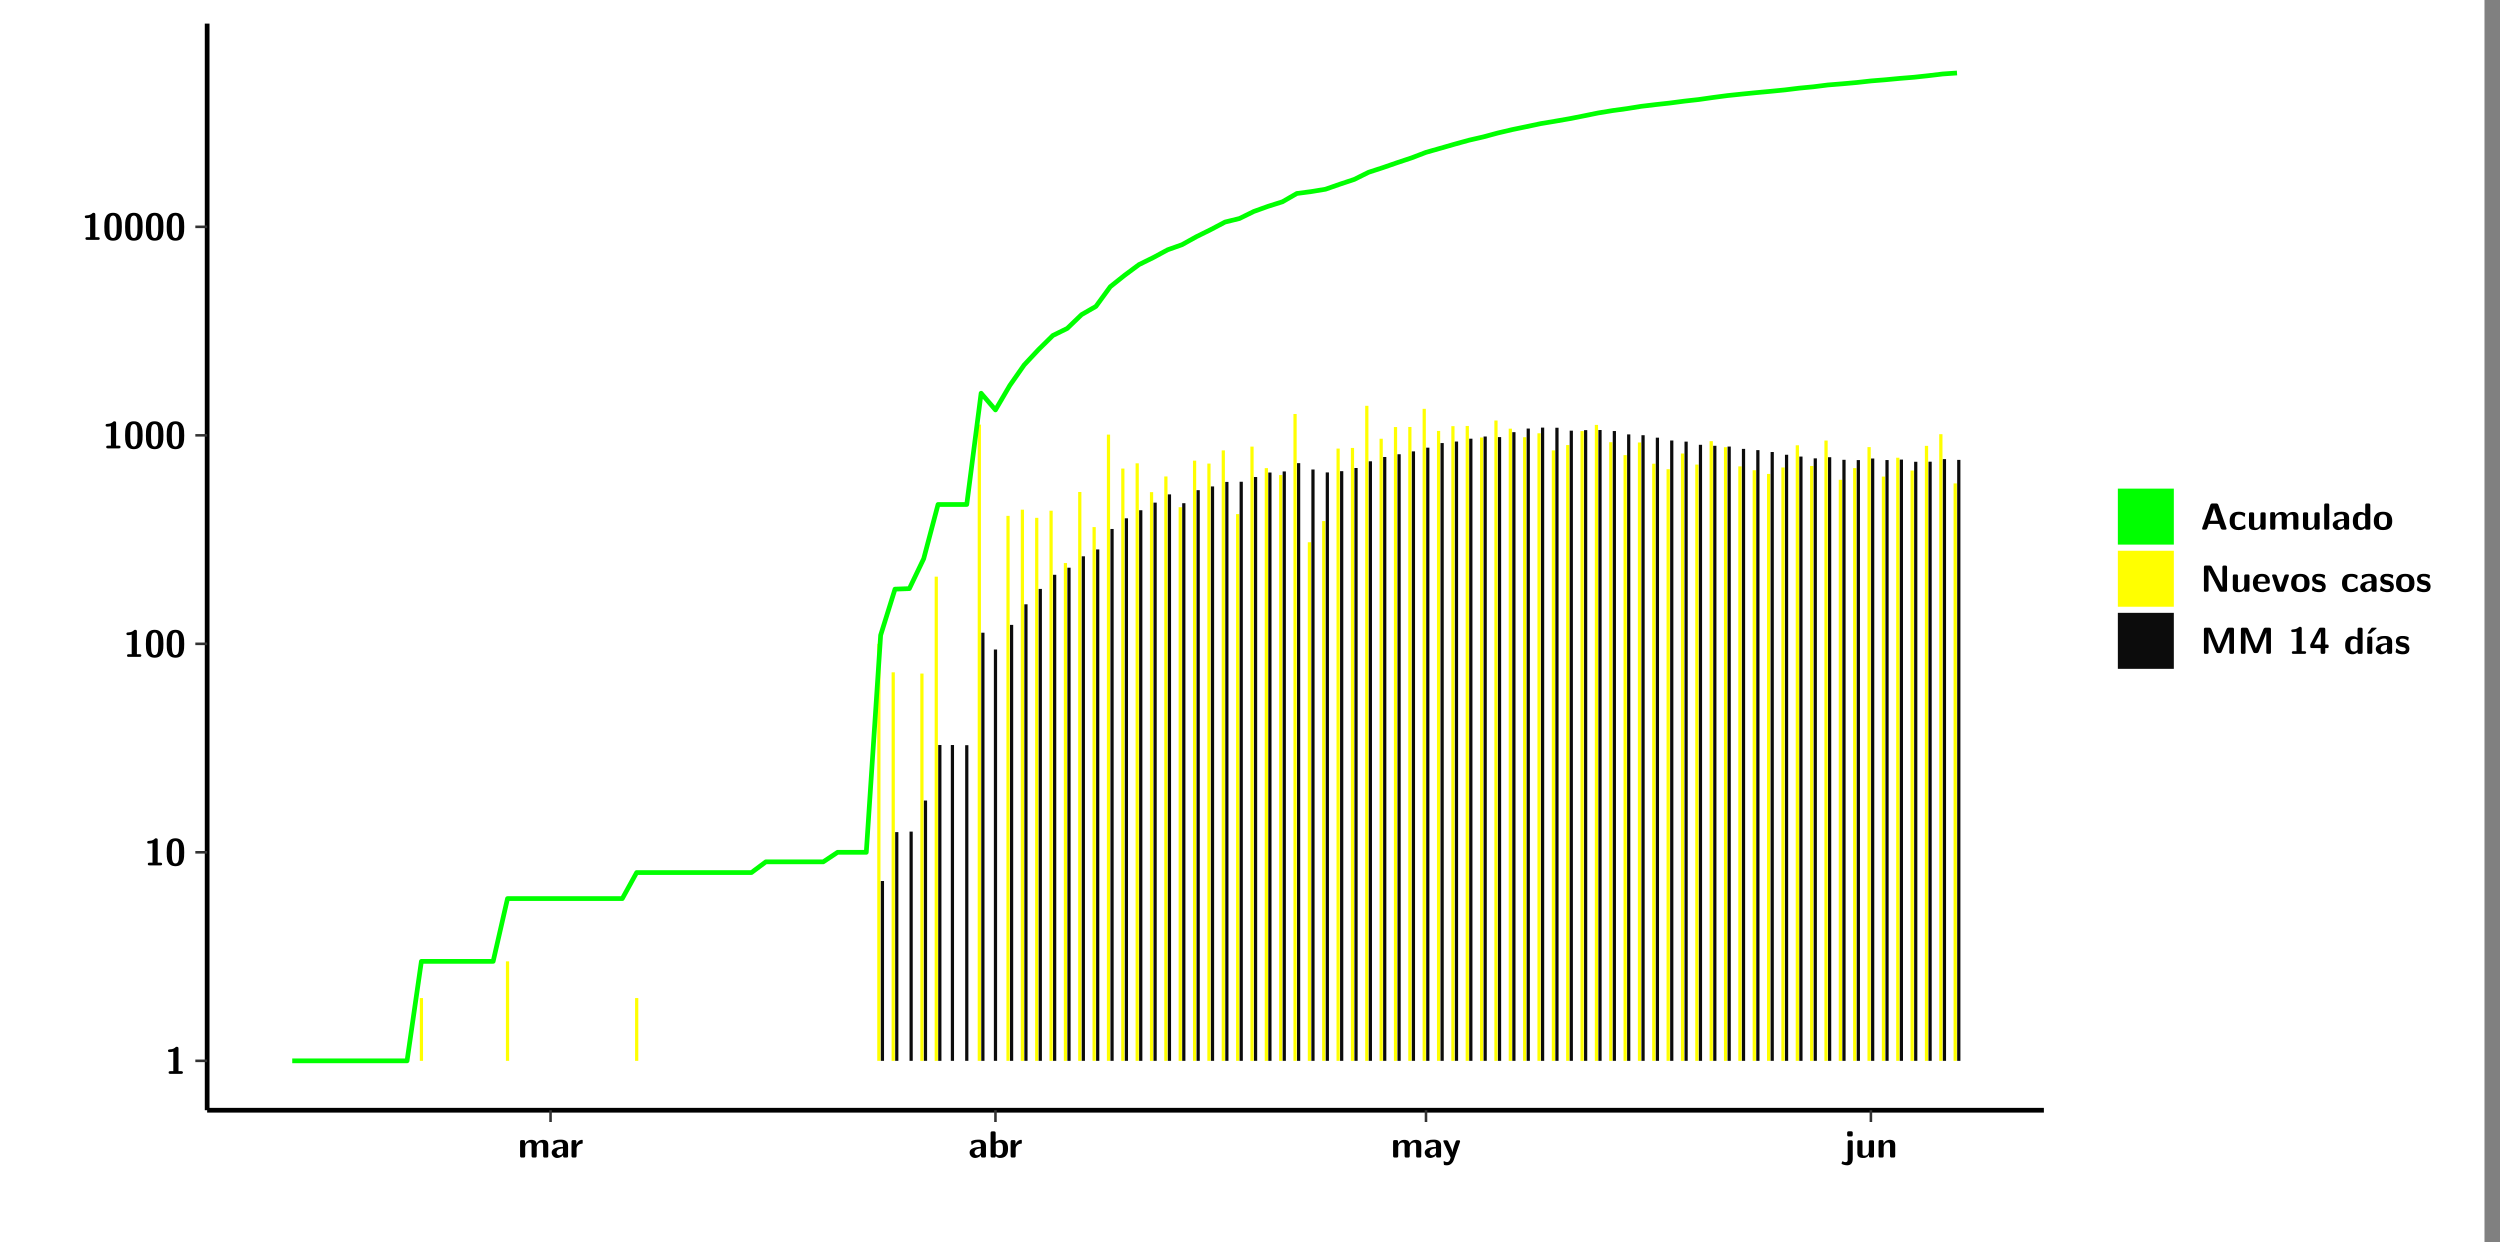 <?xml version="1.0" encoding="UTF-8"?>
<svg xmlns="http://www.w3.org/2000/svg" xmlns:xlink="http://www.w3.org/1999/xlink" width="579.653pt" height="288pt" viewBox="0 0 579.653 288" version="1.1">
<rect x="0" y="0" width="579.653" height="288" fill="#808080" stroke="none"/>
<defs>
<g>
<symbol overflow="visible" id="glyph0-0">
<path style="stroke:none;" d=""/>
</symbol>
<symbol overflow="visible" id="glyph0-1">
<path style="stroke:none;" d="M 3.109 -5.859 C 3.109 -6.016 3.109 -6.281 2.719 -6.281 C 2.547 -6.281 2.516 -6.266 2.406 -6.156 C 2.25 -6.016 1.922 -5.688 1.047 -5.672 C 0.891 -5.672 0.672 -5.609 0.672 -5.359 C 0.672 -5.047 0.969 -5.047 1.094 -5.047 C 1.344 -5.047 1.656 -5.078 1.906 -5.156 L 1.906 -0.625 L 1.234 -0.625 C 1.109 -0.625 0.812 -0.625 0.812 -0.312 C 0.812 0 1.109 0 1.234 0 L 3.719 0 C 3.828 0 4.141 0 4.141 -0.312 C 4.141 -0.625 3.828 -0.625 3.719 -0.625 L 3.109 -0.625 Z M 3.109 -5.859 "/>
</symbol>
<symbol overflow="visible" id="glyph0-2">
<path style="stroke:none;" d="M 4.438 -3 C 4.438 -4.203 4.438 -6.281 2.406 -6.281 C 0.375 -6.281 0.375 -4.219 0.375 -3 C 0.375 -1.812 0.375 0.188 2.406 0.188 C 4.438 0.188 4.438 -1.781 4.438 -3 Z M 2.406 -0.438 C 1.75 -0.438 1.656 -1.25 1.625 -1.484 C 1.562 -1.953 1.562 -2.766 1.562 -3.125 C 1.562 -3.641 1.562 -4.203 1.625 -4.641 C 1.641 -4.875 1.734 -5.641 2.406 -5.641 C 3.047 -5.641 3.156 -4.906 3.188 -4.734 C 3.25 -4.281 3.25 -3.594 3.25 -3.125 C 3.25 -2.625 3.25 -1.953 3.188 -1.469 C 3.156 -1.234 3.062 -0.438 2.406 -0.438 Z M 2.406 -0.438 "/>
</symbol>
<symbol overflow="visible" id="glyph0-3">
<path style="stroke:none;" d="M 7.062 -2.844 C 7.062 -3.75 6.672 -4.109 5.781 -4.109 C 5.156 -4.109 4.688 -3.828 4.359 -3.25 C 4.219 -4.078 3.484 -4.109 3.109 -4.109 C 2.938 -4.109 2.578 -4.109 2.188 -3.828 C 1.906 -3.625 1.734 -3.344 1.672 -3.203 L 1.672 -3.641 C 1.672 -3.922 1.609 -4.062 1.25 -4.062 L 0.953 -4.062 C 0.625 -4.062 0.531 -3.969 0.531 -3.641 L 0.531 -0.422 C 0.531 -0.109 0.625 0 0.953 0 L 1.297 0 C 1.625 0 1.719 -0.109 1.719 -0.422 L 1.719 -2.359 C 1.719 -3.141 2.25 -3.484 2.688 -3.484 C 3.109 -3.484 3.203 -3.297 3.203 -2.828 L 3.203 -0.422 C 3.203 -0.109 3.297 0 3.625 0 L 3.969 0 C 4.297 0 4.391 -0.109 4.391 -0.422 L 4.391 -2.359 C 4.391 -3.141 4.922 -3.484 5.359 -3.484 C 5.781 -3.484 5.875 -3.297 5.875 -2.828 L 5.875 -0.422 C 5.875 -0.109 5.969 0 6.297 0 L 6.641 0 C 6.984 0 7.062 -0.109 7.062 -0.422 Z M 7.062 -2.844 "/>
</symbol>
<symbol overflow="visible" id="glyph0-4">
<path style="stroke:none;" d="M 4.062 -2.766 C 4.062 -4.156 2.734 -4.156 2.297 -4.156 C 1.891 -4.156 1.453 -4.125 0.859 -3.891 C 0.672 -3.797 0.625 -3.781 0.625 -3.688 C 0.625 -3.625 0.688 -3.109 0.688 -3.047 C 0.703 -2.984 0.75 -2.938 0.812 -2.938 C 0.844 -2.938 0.875 -2.969 0.906 -3 C 1.281 -3.391 1.719 -3.578 2.266 -3.578 C 2.734 -3.578 2.875 -3.297 2.875 -2.781 L 2.875 -2.469 C 2.562 -2.469 0.266 -2.453 0.266 -1.172 C 0.266 -0.547 0.766 0.094 1.531 0.094 C 1.828 0.094 2.484 0.016 2.906 -0.594 L 2.906 -0.422 C 2.906 -0.141 2.969 0 3.328 0 L 3.641 0 C 3.984 0 4.062 -0.109 4.062 -0.422 Z M 2.875 -1.344 C 2.875 -0.531 2.047 -0.531 2.016 -0.531 C 1.641 -0.531 1.406 -0.844 1.406 -1.188 C 1.406 -2.047 2.625 -2.109 2.875 -2.109 Z M 2.875 -1.344 "/>
</symbol>
<symbol overflow="visible" id="glyph0-5">
<path style="stroke:none;" d="M 1.703 -2.016 C 1.703 -2.844 2.391 -3.188 2.938 -3.219 C 3.109 -3.234 3.125 -3.234 3.125 -3.469 L 3.125 -3.875 C 3.125 -4.047 3.125 -4.109 2.969 -4.109 C 2.719 -4.109 2.078 -4.031 1.672 -3.078 L 1.656 -3.078 L 1.656 -3.641 C 1.656 -3.922 1.594 -4.062 1.234 -4.062 L 0.953 -4.062 C 0.641 -4.062 0.531 -3.969 0.531 -3.641 L 0.531 -0.422 C 0.531 -0.109 0.625 0 0.953 0 L 1.281 0 C 1.609 0 1.703 -0.109 1.703 -0.422 Z M 1.703 -2.016 "/>
</symbol>
<symbol overflow="visible" id="glyph0-6">
<path style="stroke:none;" d="M 1.703 -5.656 C 1.703 -5.938 1.641 -6.078 1.281 -6.078 L 0.953 -6.078 C 0.641 -6.078 0.531 -5.984 0.531 -5.656 L 0.531 -0.422 C 0.531 -0.109 0.625 0 0.953 0 L 1.312 0 C 1.453 0 1.719 0 1.734 -0.344 C 2.125 0.094 2.578 0.094 2.719 0.094 C 4.578 0.094 4.578 -1.594 4.578 -2.031 C 4.578 -2.453 4.578 -4.109 2.938 -4.109 C 2.219 -4.109 1.781 -3.703 1.703 -3.625 Z M 1.734 -3.172 C 1.844 -3.281 2.109 -3.484 2.5 -3.484 C 3.391 -3.484 3.391 -2.672 3.391 -2.016 C 3.391 -1.375 3.391 -0.531 2.406 -0.531 C 2.047 -0.531 1.828 -0.75 1.734 -0.875 Z M 1.734 -3.172 "/>
</symbol>
<symbol overflow="visible" id="glyph0-7">
<path style="stroke:none;" d="M 4.109 -3.609 C 4.141 -3.719 4.141 -3.734 4.141 -3.781 C 4.141 -4.016 3.906 -4.016 3.797 -4.016 L 3.609 -4.016 C 3.469 -4.016 3.266 -4.016 3.141 -3.812 C 3.109 -3.766 2.406 -1.828 2.359 -1.25 L 2.344 -1.25 C 2.312 -1.672 1.953 -2.484 1.562 -3.328 C 1.328 -3.891 1.266 -4.016 0.828 -4.016 L 0.594 -4.016 C 0.469 -4.016 0.25 -4.016 0.25 -3.781 C 0.25 -3.75 0.281 -3.688 0.297 -3.641 L 1.953 0 C 1.891 0.188 1.859 0.281 1.828 0.375 C 1.734 0.656 1.578 1.047 1.109 1.047 C 0.812 1.047 0.609 0.922 0.516 0.875 C 0.469 0.844 0.453 0.828 0.422 0.828 C 0.391 0.828 0.312 0.859 0.312 0.969 C 0.312 1.031 0.375 1.641 0.391 1.672 C 0.469 1.781 0.953 1.797 1.094 1.797 C 2.172 1.797 2.609 0.766 2.672 0.547 Z M 4.109 -3.609 "/>
</symbol>
<symbol overflow="visible" id="glyph0-8">
<path style="stroke:none;" d="M 1.969 -5.672 C 1.969 -5.953 1.906 -6.094 1.547 -6.094 L 1.094 -6.094 C 0.766 -6.094 0.672 -5.984 0.672 -5.672 L 0.672 -5.312 C 0.672 -5.031 0.734 -4.891 1.094 -4.891 L 1.547 -4.891 C 1.875 -4.891 1.969 -5 1.969 -5.312 Z M 0.797 0.484 C 0.797 0.703 0.797 1.062 0.25 1.062 C 0.156 1.062 -0.094 1.031 -0.266 0.922 C -0.359 0.875 -0.375 0.875 -0.406 0.875 C -0.484 0.875 -0.5 0.922 -0.547 1.094 C -0.609 1.281 -0.625 1.359 -0.625 1.391 C -0.625 1.547 0.109 1.797 0.656 1.797 C 1.625 1.797 1.969 1.141 1.969 0.281 L 1.969 -3.594 C 1.969 -3.875 1.906 -4.016 1.547 -4.016 L 1.219 -4.016 C 0.891 -4.016 0.797 -3.906 0.797 -3.594 Z M 0.797 0.484 "/>
</symbol>
<symbol overflow="visible" id="glyph0-9">
<path style="stroke:none;" d="M 4.391 -3.594 C 4.391 -3.875 4.328 -4.016 3.969 -4.016 L 3.609 -4.016 C 3.281 -4.016 3.188 -3.906 3.188 -3.594 L 3.188 -1.516 C 3.188 -0.938 2.891 -0.438 2.266 -0.438 C 1.766 -0.438 1.719 -0.562 1.719 -1.031 L 1.719 -3.594 C 1.719 -3.875 1.656 -4.016 1.297 -4.016 L 0.953 -4.016 C 0.625 -4.016 0.531 -3.922 0.531 -3.594 L 0.531 -1.109 C 0.531 -0.172 1.031 0.094 1.953 0.094 C 2.188 0.094 2.812 0.094 3.219 -0.656 L 3.219 -0.422 C 3.219 -0.141 3.281 0 3.641 0 L 3.969 0 C 4.297 0 4.391 -0.109 4.391 -0.422 Z M 4.391 -3.594 "/>
</symbol>
<symbol overflow="visible" id="glyph0-10">
<path style="stroke:none;" d="M 4.391 -2.844 C 4.391 -3.75 4 -4.109 3.109 -4.109 C 2.188 -4.109 1.781 -3.438 1.672 -3.203 L 1.672 -3.641 C 1.672 -3.922 1.609 -4.062 1.25 -4.062 L 0.953 -4.062 C 0.625 -4.062 0.531 -3.969 0.531 -3.641 L 0.531 -0.422 C 0.531 -0.109 0.625 0 0.953 0 L 1.297 0 C 1.625 0 1.719 -0.109 1.719 -0.422 L 1.719 -2.359 C 1.719 -3.125 2.219 -3.484 2.688 -3.484 C 3.109 -3.484 3.188 -3.281 3.188 -2.828 L 3.188 -0.422 C 3.188 -0.141 3.25 0 3.609 0 L 3.969 0 C 4.297 0 4.391 -0.109 4.391 -0.422 Z M 4.391 -2.844 "/>
</symbol>
<symbol overflow="visible" id="glyph0-11">
<path style="stroke:none;" d="M 4.156 -5.703 C 4.031 -6.078 3.766 -6.078 3.594 -6.078 L 2.828 -6.078 C 2.641 -6.078 2.391 -6.078 2.266 -5.703 L 0.406 -0.406 C 0.375 -0.297 0.375 -0.281 0.375 -0.234 C 0.375 0 0.594 0 0.703 0 L 1.031 0 C 1.188 0 1.453 0 1.578 -0.344 L 1.922 -1.328 L 4.344 -1.328 L 4.641 -0.484 C 4.75 -0.172 4.812 0 5.234 0 L 5.703 0 C 5.828 0 6.047 0 6.047 -0.234 C 6.047 -0.281 6.047 -0.297 6 -0.406 Z M 2.812 -3.938 C 2.938 -4.328 3.062 -4.656 3.125 -4.969 L 3.141 -4.969 C 3.188 -4.766 3.188 -4.75 3.25 -4.547 L 4.078 -2.078 L 2.188 -2.078 Z M 2.812 -3.938 "/>
</symbol>
<symbol overflow="visible" id="glyph0-12">
<path style="stroke:none;" d="M 4 -0.438 C 4 -0.531 3.969 -0.938 3.953 -1.047 C 3.953 -1.078 3.938 -1.172 3.844 -1.172 C 3.812 -1.172 3.797 -1.172 3.703 -1.078 C 3.562 -0.953 3.141 -0.594 2.422 -0.594 C 1.516 -0.594 1.516 -1.469 1.516 -2.031 C 1.516 -2.75 1.562 -3.484 2.453 -3.484 C 3.031 -3.484 3.266 -3.344 3.578 -3.078 C 3.688 -2.984 3.703 -2.984 3.734 -2.984 C 3.828 -2.984 3.844 -3.062 3.844 -3.094 C 3.859 -3.172 3.953 -3.656 3.953 -3.703 C 3.953 -3.781 3.891 -3.812 3.75 -3.891 C 3.328 -4.078 3.062 -4.156 2.453 -4.156 C 1.141 -4.156 0.328 -3.547 0.328 -2.016 C 0.328 -0.562 1.078 0.094 2.406 0.094 C 2.641 0.094 3.172 0.094 3.75 -0.203 C 4 -0.344 4 -0.344 4 -0.438 Z M 4 -0.438 "/>
</symbol>
<symbol overflow="visible" id="glyph0-13">
<path style="stroke:none;" d="M 1.703 -5.656 C 1.703 -5.938 1.641 -6.078 1.281 -6.078 L 0.953 -6.078 C 0.641 -6.078 0.531 -5.984 0.531 -5.656 L 0.531 -0.422 C 0.531 -0.109 0.625 0 0.953 0 L 1.281 0 C 1.609 0 1.703 -0.109 1.703 -0.422 Z M 1.703 -5.656 "/>
</symbol>
<symbol overflow="visible" id="glyph0-14">
<path style="stroke:none;" d="M 4.375 -5.656 C 4.375 -5.938 4.312 -6.078 3.953 -6.078 L 3.625 -6.078 C 3.297 -6.078 3.203 -5.969 3.203 -5.656 L 3.203 -3.672 C 2.812 -4.047 2.375 -4.109 2.109 -4.109 C 0.328 -4.109 0.328 -2.422 0.328 -2 C 0.328 -1.594 0.328 0.094 2.062 0.094 C 2.422 0.094 2.812 -0.016 3.188 -0.406 C 3.188 -0.094 3.297 0 3.609 0 L 3.953 0 C 4.281 0 4.375 -0.109 4.375 -0.422 Z M 3.188 -1.094 C 3.188 -0.953 3.188 -0.875 2.922 -0.688 C 2.703 -0.547 2.5 -0.531 2.406 -0.531 C 1.516 -0.531 1.516 -1.344 1.516 -2 C 1.516 -2.656 1.516 -3.484 2.5 -3.484 C 2.75 -3.484 2.984 -3.391 3.188 -3.203 Z M 3.188 -1.094 "/>
</symbol>
<symbol overflow="visible" id="glyph0-15">
<path style="stroke:none;" d="M 4.547 -1.969 C 4.547 -3.406 3.844 -4.156 2.406 -4.156 C 0.953 -4.156 0.266 -3.391 0.266 -1.969 C 0.266 -0.547 1.031 0.094 2.406 0.094 C 3.781 0.094 4.547 -0.531 4.547 -1.969 Z M 2.406 -0.594 C 1.469 -0.594 1.469 -1.375 1.469 -2.078 C 1.469 -2.75 1.469 -3.531 2.406 -3.531 C 3.344 -3.531 3.344 -2.766 3.344 -2.078 C 3.344 -1.391 3.344 -0.594 2.406 -0.594 Z M 2.406 -0.594 "/>
</symbol>
<symbol overflow="visible" id="glyph0-16">
<path style="stroke:none;" d="M 2.656 -5.734 C 2.469 -6.078 2.203 -6.078 2.031 -6.078 L 1.219 -6.078 C 0.906 -6.078 0.797 -5.984 0.797 -5.656 L 0.797 -0.422 C 0.797 -0.109 0.891 0 1.219 0 L 1.453 0 C 1.781 0 1.875 -0.109 1.875 -0.422 L 1.875 -5.016 L 1.891 -5.016 L 4.297 -0.344 C 4.484 0 4.75 0 4.922 0 L 5.734 0 C 6.062 0 6.156 -0.109 6.156 -0.422 L 6.156 -5.656 C 6.156 -5.938 6.094 -6.078 5.734 -6.078 L 5.5 -6.078 C 5.156 -6.078 5.078 -5.969 5.078 -5.656 L 5.078 -1.062 L 5.062 -1.062 Z M 2.656 -5.734 "/>
</symbol>
<symbol overflow="visible" id="glyph0-17">
<path style="stroke:none;" d="M 3.781 -1.875 C 3.984 -1.875 4.203 -1.891 4.203 -2.281 C 4.203 -3.406 3.672 -4.156 2.359 -4.156 C 0.969 -4.156 0.266 -3.375 0.266 -2.047 C 0.266 -0.609 1.109 0.094 2.484 0.094 C 2.812 0.094 3.312 0.047 3.891 -0.234 C 4.078 -0.328 4.141 -0.359 4.141 -0.469 C 4.141 -0.531 4.125 -0.781 4.109 -0.844 C 4.078 -1.125 4.062 -1.125 3.984 -1.125 C 3.953 -1.125 3.938 -1.125 3.844 -1.047 C 3.328 -0.594 2.797 -0.531 2.516 -0.531 C 1.531 -0.531 1.422 -1.312 1.391 -1.875 Z M 1.406 -2.344 C 1.422 -2.875 1.609 -3.531 2.359 -3.531 C 3.062 -3.531 3.203 -3.031 3.219 -2.344 Z M 1.406 -2.344 "/>
</symbol>
<symbol overflow="visible" id="glyph0-18">
<path style="stroke:none;" d="M 4.109 -3.609 C 4.141 -3.719 4.141 -3.75 4.141 -3.766 C 4.141 -4.016 3.922 -4.016 3.797 -4.016 L 3.609 -4.016 C 3.25 -4.016 3.141 -3.891 3.062 -3.641 L 2.203 -0.984 L 1.328 -3.641 C 1.266 -3.828 1.203 -4.016 0.781 -4.016 L 0.578 -4.016 C 0.453 -4.016 0.234 -4.016 0.234 -3.766 C 0.234 -3.75 0.234 -3.719 0.266 -3.609 L 1.312 -0.375 C 1.438 0 1.703 0 1.859 0 L 2.5 0 C 2.672 0 2.938 0 3.062 -0.375 Z M 4.109 -3.609 "/>
</symbol>
<symbol overflow="visible" id="glyph0-19">
<path style="stroke:none;" d="M 3.469 -1.234 C 3.469 -1.734 3.203 -2.031 3.047 -2.172 C 2.703 -2.484 2.391 -2.547 2.031 -2.609 C 1.547 -2.703 1.188 -2.766 1.188 -3.109 C 1.188 -3.469 1.484 -3.547 1.828 -3.547 C 2.406 -3.547 2.719 -3.328 2.953 -3.125 C 3.047 -3.047 3.062 -3.047 3.094 -3.047 C 3.188 -3.047 3.203 -3.125 3.203 -3.156 C 3.219 -3.219 3.312 -3.719 3.312 -3.766 C 3.312 -3.906 2.844 -4.031 2.75 -4.062 C 2.406 -4.156 2.125 -4.156 1.891 -4.156 C 1.5 -4.156 0.328 -4.156 0.328 -2.906 C 0.328 -2.484 0.516 -2.219 0.75 -2 C 1.062 -1.734 1.406 -1.672 1.906 -1.562 C 2.156 -1.531 2.609 -1.453 2.609 -1.062 C 2.609 -0.656 2.266 -0.594 1.922 -0.594 C 1.531 -0.594 1.047 -0.703 0.625 -1.188 C 0.594 -1.234 0.562 -1.266 0.516 -1.266 C 0.422 -1.266 0.406 -1.188 0.391 -1.125 C 0.375 -1.016 0.266 -0.516 0.266 -0.422 C 0.266 -0.266 0.922 -0.062 0.922 -0.047 C 1.406 0.094 1.766 0.094 1.922 0.094 C 2.359 0.094 3.469 0.062 3.469 -1.234 Z M 3.469 -1.234 "/>
</symbol>
<symbol overflow="visible" id="glyph0-20">
<path style="stroke:none;" d="M 4.859 -2.859 C 4.688 -2.422 4.359 -1.609 4.281 -1.312 C 4.203 -1.625 3.844 -2.484 3.656 -2.953 L 2.531 -5.719 C 2.391 -6.078 2.109 -6.078 1.953 -6.078 L 1.219 -6.078 C 0.906 -6.078 0.797 -5.984 0.797 -5.656 L 0.797 -0.422 C 0.797 -0.109 0.891 0 1.219 0 L 1.453 0 C 1.781 0 1.875 -0.109 1.875 -0.422 L 1.875 -4.953 L 1.891 -4.953 C 1.984 -4.562 2.375 -3.578 2.578 -3.062 L 3.609 -0.562 C 3.766 -0.188 3.969 -0.188 4.266 -0.188 C 4.562 -0.188 4.781 -0.188 4.938 -0.562 L 6.062 -3.328 C 6.141 -3.531 6.625 -4.719 6.672 -4.953 L 6.688 -4.953 L 6.688 -0.422 C 6.688 -0.141 6.75 0 7.109 0 L 7.344 0 C 7.672 0 7.766 -0.109 7.766 -0.422 L 7.766 -5.656 C 7.766 -5.938 7.703 -6.078 7.344 -6.078 L 6.609 -6.078 C 6.391 -6.078 6.172 -6.062 6.016 -5.703 Z M 4.859 -2.859 "/>
</symbol>
<symbol overflow="visible" id="glyph0-21">
<path style="stroke:none;" d="M 0.344 -2.297 C 0.266 -2.172 0.266 -2.141 0.266 -1.984 L 0.266 -1.766 C 0.266 -1.484 0.328 -1.344 0.688 -1.344 L 2.672 -1.344 L 2.672 -0.422 C 2.672 -0.141 2.719 0 3.078 0 L 3.328 0 C 3.656 0 3.75 -0.109 3.75 -0.422 L 3.75 -1.344 L 4.125 -1.344 C 4.391 -1.344 4.547 -1.406 4.547 -1.75 C 4.547 -2.078 4.422 -2.172 4.125 -2.172 L 3.75 -2.172 L 3.75 -5.656 C 3.75 -5.984 3.656 -6.078 3.328 -6.078 L 2.688 -6.078 C 2.531 -6.078 2.391 -6.078 2.281 -5.875 Z M 1.188 -2.172 C 2.578 -4.75 2.672 -5.016 2.703 -5.156 L 2.719 -5.156 L 2.719 -2.172 Z M 1.188 -2.172 "/>
</symbol>
<symbol overflow="visible" id="glyph0-22">
<path style="stroke:none;" d="M 3.906 -5.844 C 3.953 -5.875 4 -5.922 4 -5.969 C 4 -6.078 3.906 -6.078 3.766 -6.078 L 3.047 -6.078 C 2.875 -6.078 2.859 -6.078 2.781 -5.984 L 2.031 -4.953 C 1.953 -4.859 1.953 -4.844 1.953 -4.828 C 1.953 -4.703 2.047 -4.703 2.188 -4.703 L 2.516 -4.703 Z M 3.906 -5.844 "/>
</symbol>
<symbol overflow="visible" id="glyph0-23">
<path style="stroke:none;" d="M 1.703 -3.594 C 1.703 -3.875 1.641 -4.016 1.281 -4.016 L 0.953 -4.016 C 0.641 -4.016 0.531 -3.922 0.531 -3.594 L 0.531 -0.422 C 0.531 -0.109 0.625 0 0.953 0 L 1.281 0 C 1.609 0 1.703 -0.109 1.703 -0.422 Z M 1.703 -3.594 "/>
</symbol>
</g>
<clipPath id="clip1">
  <path d="M 0 0 L 576.008 0 L 576.008 288 L 0 288 Z M 0 0 "/>
</clipPath>
<clipPath id="clip2">
  <path d="M 48.031 5.477 L 473.898 5.477 L 473.898 257.414 L 48.031 257.414 Z M 48.031 5.477 "/>
</clipPath>
</defs>
<g id="surface1">
<g clip-path="url(#clip1)" clip-rule="nonzero">
<path style="fill-rule:nonzero;fill:rgb(100%,100%,100%);fill-opacity:1;stroke-width:0.598;stroke-linecap:round;stroke-linejoin:round;stroke:rgb(100%,100%,100%);stroke-opacity:1;stroke-miterlimit:10;" d="M 0 0 L 0 288.004 L 576.008 288.004 L 576.008 0 Z M 0 0 " transform="matrix(1,0,0,-1,0,288)"/>
</g>
<g clip-path="url(#clip2)" clip-rule="nonzero">
<path style=" stroke:none;fill-rule:nonzero;fill:rgb(100%,100%,100%);fill-opacity:1;" d="M 48.031 257.414 L 48.031 5.477 L 473.898 5.477 L 473.898 257.414 Z M 48.031 257.414 "/>
</g>
<path style=" stroke:none;fill-rule:nonzero;fill:rgb(100%,100%,0%);fill-opacity:1;" d="M 97.336 245.969 L 97.336 231.41 L 98.082 231.41 L 98.082 245.969 Z M 97.336 245.969 "/>
<path style=" stroke:none;fill-rule:nonzero;fill:rgb(100%,100%,0%);fill-opacity:1;" d="M 117.301 245.969 L 117.301 222.902 L 118.051 222.902 L 118.051 245.969 Z M 117.301 245.969 "/>
<path style=" stroke:none;fill-rule:nonzero;fill:rgb(100%,100%,0%);fill-opacity:1;" d="M 147.25 245.969 L 147.25 231.41 L 147.996 231.41 L 147.996 245.969 Z M 147.25 245.969 "/>
<path style=" stroke:none;fill-rule:nonzero;fill:rgb(100%,100%,0%);fill-opacity:1;" d="M 203.398 245.969 L 203.398 149.277 L 204.148 149.277 L 204.148 245.969 Z M 203.398 245.969 "/>
<path style=" stroke:none;fill-rule:nonzero;fill:rgb(4.999%,4.999%,4.999%);fill-opacity:1;" d="M 204.227 245.969 L 204.227 204.273 L 204.973 204.273 L 204.973 245.969 Z M 204.227 245.969 "/>
<path style=" stroke:none;fill-rule:nonzero;fill:rgb(100%,100%,0%);fill-opacity:1;" d="M 206.727 245.969 L 206.727 155.883 L 207.477 155.883 L 207.477 245.969 Z M 206.727 245.969 "/>
<path style=" stroke:none;fill-rule:nonzero;fill:rgb(4.999%,4.999%,4.999%);fill-opacity:1;" d="M 207.555 245.969 L 207.555 192.934 L 208.301 192.934 L 208.301 245.969 Z M 207.555 245.969 "/>
<path style=" stroke:none;fill-rule:nonzero;fill:rgb(4.999%,4.999%,4.999%);fill-opacity:1;" d="M 210.883 245.969 L 210.883 192.816 L 211.629 192.816 L 211.629 245.969 Z M 210.883 245.969 "/>
<path style=" stroke:none;fill-rule:nonzero;fill:rgb(100%,100%,0%);fill-opacity:1;" d="M 213.383 245.969 L 213.383 156.172 L 214.129 156.172 L 214.129 245.969 Z M 213.383 245.969 "/>
<path style=" stroke:none;fill-rule:nonzero;fill:rgb(4.999%,4.999%,4.999%);fill-opacity:1;" d="M 214.211 245.969 L 214.211 185.613 L 214.957 185.613 L 214.957 245.969 Z M 214.211 245.969 "/>
<path style=" stroke:none;fill-rule:nonzero;fill:rgb(100%,100%,0%);fill-opacity:1;" d="M 216.711 245.969 L 216.711 133.707 L 217.457 133.707 L 217.457 245.969 Z M 216.711 245.969 "/>
<path style=" stroke:none;fill-rule:nonzero;fill:rgb(4.999%,4.999%,4.999%);fill-opacity:1;" d="M 217.535 245.969 L 217.535 172.742 L 218.285 172.742 L 218.285 245.969 Z M 217.535 245.969 "/>
<path style=" stroke:none;fill-rule:nonzero;fill:rgb(4.999%,4.999%,4.999%);fill-opacity:1;" d="M 220.457 245.969 L 220.457 172.742 L 221.203 172.742 L 221.203 245.969 Z M 220.457 245.969 "/>
<path style=" stroke:none;fill-rule:nonzero;fill:rgb(4.999%,4.999%,4.999%);fill-opacity:1;" d="M 223.785 245.969 L 223.785 172.781 L 224.531 172.781 L 224.531 245.969 Z M 223.785 245.969 "/>
<path style=" stroke:none;fill-rule:nonzero;fill:rgb(100%,100%,0%);fill-opacity:1;" d="M 226.691 245.969 L 226.691 98.449 L 227.441 98.449 L 227.441 245.969 Z M 226.691 245.969 "/>
<path style=" stroke:none;fill-rule:nonzero;fill:rgb(4.999%,4.999%,4.999%);fill-opacity:1;" d="M 227.52 245.969 L 227.52 146.699 L 228.266 146.699 L 228.266 245.969 Z M 227.52 245.969 "/>
<path style=" stroke:none;fill-rule:nonzero;fill:rgb(4.999%,4.999%,4.999%);fill-opacity:1;" d="M 230.438 245.969 L 230.438 150.594 L 231.188 150.594 L 231.188 245.969 Z M 230.438 245.969 "/>
<path style=" stroke:none;fill-rule:nonzero;fill:rgb(100%,100%,0%);fill-opacity:1;" d="M 233.348 245.969 L 233.348 119.609 L 234.094 119.609 L 234.094 245.969 Z M 233.348 245.969 "/>
<path style=" stroke:none;fill-rule:nonzero;fill:rgb(4.999%,4.999%,4.999%);fill-opacity:1;" d="M 234.176 245.969 L 234.176 144.887 L 234.922 144.887 L 234.922 245.969 Z M 234.176 245.969 "/>
<path style=" stroke:none;fill-rule:nonzero;fill:rgb(100%,100%,0%);fill-opacity:1;" d="M 236.676 245.969 L 236.676 118.176 L 237.422 118.176 L 237.422 245.969 Z M 236.676 245.969 "/>
<path style=" stroke:none;fill-rule:nonzero;fill:rgb(4.999%,4.999%,4.999%);fill-opacity:1;" d="M 237.504 245.969 L 237.504 140.113 L 238.25 140.113 L 238.25 245.969 Z M 237.504 245.969 "/>
<path style=" stroke:none;fill-rule:nonzero;fill:rgb(100%,100%,0%);fill-opacity:1;" d="M 240.004 245.969 L 240.004 120.066 L 240.75 120.066 L 240.75 245.969 Z M 240.004 245.969 "/>
<path style=" stroke:none;fill-rule:nonzero;fill:rgb(4.999%,4.999%,4.999%);fill-opacity:1;" d="M 240.828 245.969 L 240.828 136.547 L 241.578 136.547 L 241.578 245.969 Z M 240.828 245.969 "/>
<path style=" stroke:none;fill-rule:nonzero;fill:rgb(100%,100%,0%);fill-opacity:1;" d="M 243.332 245.969 L 243.332 118.414 L 244.078 118.414 L 244.078 245.969 Z M 243.332 245.969 "/>
<path style=" stroke:none;fill-rule:nonzero;fill:rgb(4.999%,4.999%,4.999%);fill-opacity:1;" d="M 244.156 245.969 L 244.156 133.27 L 244.906 133.27 L 244.906 245.969 Z M 244.156 245.969 "/>
<path style=" stroke:none;fill-rule:nonzero;fill:rgb(100%,100%,0%);fill-opacity:1;" d="M 246.66 245.969 L 246.66 130.547 L 247.406 130.547 L 247.406 245.969 Z M 246.66 245.969 "/>
<path style=" stroke:none;fill-rule:nonzero;fill:rgb(4.999%,4.999%,4.999%);fill-opacity:1;" d="M 247.484 245.969 L 247.484 131.625 L 248.23 131.625 L 248.23 245.969 Z M 247.484 245.969 "/>
<path style=" stroke:none;fill-rule:nonzero;fill:rgb(100%,100%,0%);fill-opacity:1;" d="M 249.984 245.969 L 249.984 114.07 L 250.734 114.07 L 250.734 245.969 Z M 249.984 245.969 "/>
<path style=" stroke:none;fill-rule:nonzero;fill:rgb(4.999%,4.999%,4.999%);fill-opacity:1;" d="M 250.812 245.969 L 250.812 128.984 L 251.559 128.984 L 251.559 245.969 Z M 250.812 245.969 "/>
<path style=" stroke:none;fill-rule:nonzero;fill:rgb(100%,100%,0%);fill-opacity:1;" d="M 253.312 245.969 L 253.312 122.211 L 254.062 122.211 L 254.062 245.969 Z M 253.312 245.969 "/>
<path style=" stroke:none;fill-rule:nonzero;fill:rgb(4.999%,4.999%,4.999%);fill-opacity:1;" d="M 254.141 245.969 L 254.141 127.391 L 254.887 127.391 L 254.887 245.969 Z M 254.141 245.969 "/>
<path style=" stroke:none;fill-rule:nonzero;fill:rgb(100%,100%,0%);fill-opacity:1;" d="M 256.641 245.969 L 256.641 100.77 L 257.387 100.77 L 257.387 245.969 Z M 256.641 245.969 "/>
<path style=" stroke:none;fill-rule:nonzero;fill:rgb(4.999%,4.999%,4.999%);fill-opacity:1;" d="M 257.469 245.969 L 257.469 122.648 L 258.215 122.648 L 258.215 245.969 Z M 257.469 245.969 "/>
<path style=" stroke:none;fill-rule:nonzero;fill:rgb(100%,100%,0%);fill-opacity:1;" d="M 259.969 245.969 L 259.969 108.641 L 260.715 108.641 L 260.715 245.969 Z M 259.969 245.969 "/>
<path style=" stroke:none;fill-rule:nonzero;fill:rgb(4.999%,4.999%,4.999%);fill-opacity:1;" d="M 260.797 245.969 L 260.797 120.176 L 261.543 120.176 L 261.543 245.969 Z M 260.797 245.969 "/>
<path style=" stroke:none;fill-rule:nonzero;fill:rgb(100%,100%,0%);fill-opacity:1;" d="M 263.297 245.969 L 263.297 107.426 L 264.043 107.426 L 264.043 245.969 Z M 263.297 245.969 "/>
<path style=" stroke:none;fill-rule:nonzero;fill:rgb(4.999%,4.999%,4.999%);fill-opacity:1;" d="M 264.121 245.969 L 264.121 118.305 L 264.871 118.305 L 264.871 245.969 Z M 264.121 245.969 "/>
<path style=" stroke:none;fill-rule:nonzero;fill:rgb(100%,100%,0%);fill-opacity:1;" d="M 266.625 245.969 L 266.625 114.109 L 267.371 114.109 L 267.371 245.969 Z M 266.625 245.969 "/>
<path style=" stroke:none;fill-rule:nonzero;fill:rgb(4.999%,4.999%,4.999%);fill-opacity:1;" d="M 267.449 245.969 L 267.449 116.539 L 268.199 116.539 L 268.199 245.969 Z M 267.449 245.969 "/>
<path style=" stroke:none;fill-rule:nonzero;fill:rgb(100%,100%,0%);fill-opacity:1;" d="M 269.949 245.969 L 269.949 110.473 L 270.699 110.473 L 270.699 245.969 Z M 269.949 245.969 "/>
<path style=" stroke:none;fill-rule:nonzero;fill:rgb(4.999%,4.999%,4.999%);fill-opacity:1;" d="M 270.777 245.969 L 270.777 114.629 L 271.523 114.629 L 271.523 245.969 Z M 270.777 245.969 "/>
<path style=" stroke:none;fill-rule:nonzero;fill:rgb(100%,100%,0%);fill-opacity:1;" d="M 273.277 245.969 L 273.277 117.605 L 274.027 117.605 L 274.027 245.969 Z M 273.277 245.969 "/>
<path style=" stroke:none;fill-rule:nonzero;fill:rgb(4.999%,4.999%,4.999%);fill-opacity:1;" d="M 274.105 245.969 L 274.105 116.672 L 274.852 116.672 L 274.852 245.969 Z M 274.105 245.969 "/>
<path style=" stroke:none;fill-rule:nonzero;fill:rgb(100%,100%,0%);fill-opacity:1;" d="M 276.605 245.969 L 276.605 106.809 L 277.352 106.809 L 277.352 245.969 Z M 276.605 245.969 "/>
<path style=" stroke:none;fill-rule:nonzero;fill:rgb(4.999%,4.999%,4.999%);fill-opacity:1;" d="M 277.434 245.969 L 277.434 113.652 L 278.18 113.652 L 278.18 245.969 Z M 277.434 245.969 "/>
<path style=" stroke:none;fill-rule:nonzero;fill:rgb(100%,100%,0%);fill-opacity:1;" d="M 279.934 245.969 L 279.934 107.484 L 280.68 107.484 L 280.68 245.969 Z M 279.934 245.969 "/>
<path style=" stroke:none;fill-rule:nonzero;fill:rgb(4.999%,4.999%,4.999%);fill-opacity:1;" d="M 280.762 245.969 L 280.762 112.785 L 281.508 112.785 L 281.508 245.969 Z M 280.762 245.969 "/>
<path style=" stroke:none;fill-rule:nonzero;fill:rgb(100%,100%,0%);fill-opacity:1;" d="M 283.262 245.969 L 283.262 104.426 L 284.008 104.426 L 284.008 245.969 Z M 283.262 245.969 "/>
<path style=" stroke:none;fill-rule:nonzero;fill:rgb(4.999%,4.999%,4.999%);fill-opacity:1;" d="M 284.09 245.969 L 284.09 111.738 L 284.836 111.738 L 284.836 245.969 Z M 284.09 245.969 "/>
<path style=" stroke:none;fill-rule:nonzero;fill:rgb(100%,100%,0%);fill-opacity:1;" d="M 286.59 245.969 L 286.59 119.199 L 287.336 119.199 L 287.336 245.969 Z M 286.59 245.969 "/>
<path style=" stroke:none;fill-rule:nonzero;fill:rgb(4.999%,4.999%,4.999%);fill-opacity:1;" d="M 287.414 245.969 L 287.414 111.699 L 288.164 111.699 L 288.164 245.969 Z M 287.414 245.969 "/>
<path style=" stroke:none;fill-rule:nonzero;fill:rgb(100%,100%,0%);fill-opacity:1;" d="M 289.918 245.969 L 289.918 103.551 L 290.664 103.551 L 290.664 245.969 Z M 289.918 245.969 "/>
<path style=" stroke:none;fill-rule:nonzero;fill:rgb(4.999%,4.999%,4.999%);fill-opacity:1;" d="M 290.742 245.969 L 290.742 110.602 L 291.492 110.602 L 291.492 245.969 Z M 290.742 245.969 "/>
<path style=" stroke:none;fill-rule:nonzero;fill:rgb(100%,100%,0%);fill-opacity:1;" d="M 293.242 245.969 L 293.242 108.539 L 293.992 108.539 L 293.992 245.969 Z M 293.242 245.969 "/>
<path style=" stroke:none;fill-rule:nonzero;fill:rgb(4.999%,4.999%,4.999%);fill-opacity:1;" d="M 294.07 245.969 L 294.07 109.559 L 294.816 109.559 L 294.816 245.969 Z M 294.07 245.969 "/>
<path style=" stroke:none;fill-rule:nonzero;fill:rgb(100%,100%,0%);fill-opacity:1;" d="M 296.57 245.969 L 296.57 110.145 L 297.32 110.145 L 297.32 245.969 Z M 296.57 245.969 "/>
<path style=" stroke:none;fill-rule:nonzero;fill:rgb(4.999%,4.999%,4.999%);fill-opacity:1;" d="M 297.398 245.969 L 297.398 109.309 L 298.145 109.309 L 298.145 245.969 Z M 297.398 245.969 "/>
<path style=" stroke:none;fill-rule:nonzero;fill:rgb(100%,100%,0%);fill-opacity:1;" d="M 299.898 245.969 L 299.898 95.988 L 300.645 95.988 L 300.645 245.969 Z M 299.898 245.969 "/>
<path style=" stroke:none;fill-rule:nonzero;fill:rgb(4.999%,4.999%,4.999%);fill-opacity:1;" d="M 300.727 245.969 L 300.727 107.387 L 301.473 107.387 L 301.473 245.969 Z M 300.727 245.969 "/>
<path style=" stroke:none;fill-rule:nonzero;fill:rgb(100%,100%,0%);fill-opacity:1;" d="M 303.227 245.969 L 303.227 125.727 L 303.973 125.727 L 303.973 245.969 Z M 303.227 245.969 "/>
<path style=" stroke:none;fill-rule:nonzero;fill:rgb(4.999%,4.999%,4.999%);fill-opacity:1;" d="M 304.055 245.969 L 304.055 108.859 L 304.801 108.859 L 304.801 245.969 Z M 304.055 245.969 "/>
<path style=" stroke:none;fill-rule:nonzero;fill:rgb(100%,100%,0%);fill-opacity:1;" d="M 306.555 245.969 L 306.555 120.816 L 307.301 120.816 L 307.301 245.969 Z M 306.555 245.969 "/>
<path style=" stroke:none;fill-rule:nonzero;fill:rgb(4.999%,4.999%,4.999%);fill-opacity:1;" d="M 307.383 245.969 L 307.383 109.535 L 308.129 109.535 L 308.129 245.969 Z M 307.383 245.969 "/>
<path style=" stroke:none;fill-rule:nonzero;fill:rgb(100%,100%,0%);fill-opacity:1;" d="M 309.883 245.969 L 309.883 104.008 L 310.629 104.008 L 310.629 245.969 Z M 309.883 245.969 "/>
<path style=" stroke:none;fill-rule:nonzero;fill:rgb(4.999%,4.999%,4.999%);fill-opacity:1;" d="M 310.707 245.969 L 310.707 109.246 L 311.457 109.246 L 311.457 245.969 Z M 310.707 245.969 "/>
<path style=" stroke:none;fill-rule:nonzero;fill:rgb(100%,100%,0%);fill-opacity:1;" d="M 313.211 245.969 L 313.211 103.859 L 313.957 103.859 L 313.957 245.969 Z M 313.211 245.969 "/>
<path style=" stroke:none;fill-rule:nonzero;fill:rgb(4.999%,4.999%,4.999%);fill-opacity:1;" d="M 314.035 245.969 L 314.035 108.512 L 314.785 108.512 L 314.785 245.969 Z M 314.035 245.969 "/>
<path style=" stroke:none;fill-rule:nonzero;fill:rgb(100%,100%,0%);fill-opacity:1;" d="M 316.535 245.969 L 316.535 94.094 L 317.285 94.094 L 317.285 245.969 Z M 316.535 245.969 "/>
<path style=" stroke:none;fill-rule:nonzero;fill:rgb(4.999%,4.999%,4.999%);fill-opacity:1;" d="M 317.363 245.969 L 317.363 106.957 L 318.109 106.957 L 318.109 245.969 Z M 317.363 245.969 "/>
<path style=" stroke:none;fill-rule:nonzero;fill:rgb(100%,100%,0%);fill-opacity:1;" d="M 319.863 245.969 L 319.863 101.727 L 320.613 101.727 L 320.613 245.969 Z M 319.863 245.969 "/>
<path style=" stroke:none;fill-rule:nonzero;fill:rgb(4.999%,4.999%,4.999%);fill-opacity:1;" d="M 320.691 245.969 L 320.691 105.961 L 321.438 105.961 L 321.438 245.969 Z M 320.691 245.969 "/>
<path style=" stroke:none;fill-rule:nonzero;fill:rgb(100%,100%,0%);fill-opacity:1;" d="M 323.191 245.969 L 323.191 99.016 L 323.938 99.016 L 323.938 245.969 Z M 323.191 245.969 "/>
<path style=" stroke:none;fill-rule:nonzero;fill:rgb(4.999%,4.999%,4.999%);fill-opacity:1;" d="M 324.02 245.969 L 324.02 105.324 L 324.766 105.324 L 324.766 245.969 Z M 324.02 245.969 "/>
<path style=" stroke:none;fill-rule:nonzero;fill:rgb(100%,100%,0%);fill-opacity:1;" d="M 326.52 245.969 L 326.52 98.996 L 327.266 98.996 L 327.266 245.969 Z M 326.52 245.969 "/>
<path style=" stroke:none;fill-rule:nonzero;fill:rgb(4.999%,4.999%,4.999%);fill-opacity:1;" d="M 327.348 245.969 L 327.348 104.656 L 328.094 104.656 L 328.094 245.969 Z M 327.348 245.969 "/>
<path style=" stroke:none;fill-rule:nonzero;fill:rgb(100%,100%,0%);fill-opacity:1;" d="M 329.848 245.969 L 329.848 94.793 L 330.594 94.793 L 330.594 245.969 Z M 329.848 245.969 "/>
<path style=" stroke:none;fill-rule:nonzero;fill:rgb(4.999%,4.999%,4.999%);fill-opacity:1;" d="M 330.676 245.969 L 330.676 103.797 L 331.422 103.797 L 331.422 245.969 Z M 330.676 245.969 "/>
<path style=" stroke:none;fill-rule:nonzero;fill:rgb(100%,100%,0%);fill-opacity:1;" d="M 333.176 245.969 L 333.176 99.914 L 333.922 99.914 L 333.922 245.969 Z M 333.176 245.969 "/>
<path style=" stroke:none;fill-rule:nonzero;fill:rgb(4.999%,4.999%,4.999%);fill-opacity:1;" d="M 334 245.969 L 334 102.73 L 334.75 102.73 L 334.75 245.969 Z M 334 245.969 "/>
<path style=" stroke:none;fill-rule:nonzero;fill:rgb(100%,100%,0%);fill-opacity:1;" d="M 336.504 245.969 L 336.504 98.809 L 337.25 98.809 L 337.25 245.969 Z M 336.504 245.969 "/>
<path style=" stroke:none;fill-rule:nonzero;fill:rgb(4.999%,4.999%,4.999%);fill-opacity:1;" d="M 337.328 245.969 L 337.328 102.375 L 338.078 102.375 L 338.078 245.969 Z M 337.328 245.969 "/>
<path style=" stroke:none;fill-rule:nonzero;fill:rgb(100%,100%,0%);fill-opacity:1;" d="M 339.828 245.969 L 339.828 98.766 L 340.578 98.766 L 340.578 245.969 Z M 339.828 245.969 "/>
<path style=" stroke:none;fill-rule:nonzero;fill:rgb(4.999%,4.999%,4.999%);fill-opacity:1;" d="M 340.656 245.969 L 340.656 101.715 L 341.402 101.715 L 341.402 245.969 Z M 340.656 245.969 "/>
<path style=" stroke:none;fill-rule:nonzero;fill:rgb(100%,100%,0%);fill-opacity:1;" d="M 343.156 245.969 L 343.156 101.445 L 343.906 101.445 L 343.906 245.969 Z M 343.156 245.969 "/>
<path style=" stroke:none;fill-rule:nonzero;fill:rgb(4.999%,4.999%,4.999%);fill-opacity:1;" d="M 343.984 245.969 L 343.984 101.207 L 344.73 101.207 L 344.73 245.969 Z M 343.984 245.969 "/>
<path style=" stroke:none;fill-rule:nonzero;fill:rgb(100%,100%,0%);fill-opacity:1;" d="M 346.484 245.969 L 346.484 97.5 L 347.23 97.5 L 347.23 245.969 Z M 346.484 245.969 "/>
<path style=" stroke:none;fill-rule:nonzero;fill:rgb(4.999%,4.999%,4.999%);fill-opacity:1;" d="M 347.312 245.969 L 347.312 101.348 L 348.059 101.348 L 348.059 245.969 Z M 347.312 245.969 "/>
<path style=" stroke:none;fill-rule:nonzero;fill:rgb(100%,100%,0%);fill-opacity:1;" d="M 349.812 245.969 L 349.812 99.395 L 350.559 99.395 L 350.559 245.969 Z M 349.812 245.969 "/>
<path style=" stroke:none;fill-rule:nonzero;fill:rgb(4.999%,4.999%,4.999%);fill-opacity:1;" d="M 350.641 245.969 L 350.641 100.203 L 351.387 100.203 L 351.387 245.969 Z M 350.641 245.969 "/>
<path style=" stroke:none;fill-rule:nonzero;fill:rgb(100%,100%,0%);fill-opacity:1;" d="M 353.141 245.969 L 353.141 101.379 L 353.887 101.379 L 353.887 245.969 Z M 353.141 245.969 "/>
<path style=" stroke:none;fill-rule:nonzero;fill:rgb(4.999%,4.999%,4.999%);fill-opacity:1;" d="M 353.969 245.969 L 353.969 99.363 L 354.715 99.363 L 354.715 245.969 Z M 353.969 245.969 "/>
<path style=" stroke:none;fill-rule:nonzero;fill:rgb(100%,100%,0%);fill-opacity:1;" d="M 356.469 245.969 L 356.469 100.461 L 357.215 100.461 L 357.215 245.969 Z M 356.469 245.969 "/>
<path style=" stroke:none;fill-rule:nonzero;fill:rgb(4.999%,4.999%,4.999%);fill-opacity:1;" d="M 357.293 245.969 L 357.293 99.145 L 358.043 99.145 L 358.043 245.969 Z M 357.293 245.969 "/>
<path style=" stroke:none;fill-rule:nonzero;fill:rgb(100%,100%,0%);fill-opacity:1;" d="M 359.797 245.969 L 359.797 104.426 L 360.543 104.426 L 360.543 245.969 Z M 359.797 245.969 "/>
<path style=" stroke:none;fill-rule:nonzero;fill:rgb(4.999%,4.999%,4.999%);fill-opacity:1;" d="M 360.621 245.969 L 360.621 99.176 L 361.371 99.176 L 361.371 245.969 Z M 360.621 245.969 "/>
<path style=" stroke:none;fill-rule:nonzero;fill:rgb(100%,100%,0%);fill-opacity:1;" d="M 363.121 245.969 L 363.121 103.191 L 363.871 103.191 L 363.871 245.969 Z M 363.121 245.969 "/>
<path style=" stroke:none;fill-rule:nonzero;fill:rgb(4.999%,4.999%,4.999%);fill-opacity:1;" d="M 363.949 245.969 L 363.949 99.852 L 364.695 99.852 L 364.695 245.969 Z M 363.949 245.969 "/>
<path style=" stroke:none;fill-rule:nonzero;fill:rgb(100%,100%,0%);fill-opacity:1;" d="M 366.449 245.969 L 366.449 99.953 L 367.199 99.953 L 367.199 245.969 Z M 366.449 245.969 "/>
<path style=" stroke:none;fill-rule:nonzero;fill:rgb(4.999%,4.999%,4.999%);fill-opacity:1;" d="M 367.277 245.969 L 367.277 99.734 L 368.023 99.734 L 368.023 245.969 Z M 367.277 245.969 "/>
<path style=" stroke:none;fill-rule:nonzero;fill:rgb(100%,100%,0%);fill-opacity:1;" d="M 369.777 245.969 L 369.777 98.52 L 370.523 98.52 L 370.523 245.969 Z M 369.777 245.969 "/>
<path style=" stroke:none;fill-rule:nonzero;fill:rgb(4.999%,4.999%,4.999%);fill-opacity:1;" d="M 370.605 245.969 L 370.605 99.703 L 371.352 99.703 L 371.352 245.969 Z M 370.605 245.969 "/>
<path style=" stroke:none;fill-rule:nonzero;fill:rgb(100%,100%,0%);fill-opacity:1;" d="M 373.105 245.969 L 373.105 102.531 L 373.852 102.531 L 373.852 245.969 Z M 373.105 245.969 "/>
<path style=" stroke:none;fill-rule:nonzero;fill:rgb(4.999%,4.999%,4.999%);fill-opacity:1;" d="M 373.934 245.969 L 373.934 99.941 L 374.68 99.941 L 374.68 245.969 Z M 373.934 245.969 "/>
<path style=" stroke:none;fill-rule:nonzero;fill:rgb(100%,100%,0%);fill-opacity:1;" d="M 376.434 245.969 L 376.434 105.523 L 377.18 105.523 L 377.18 245.969 Z M 376.434 245.969 "/>
<path style=" stroke:none;fill-rule:nonzero;fill:rgb(4.999%,4.999%,4.999%);fill-opacity:1;" d="M 377.262 245.969 L 377.262 100.719 L 378.008 100.719 L 378.008 245.969 Z M 377.262 245.969 "/>
<path style=" stroke:none;fill-rule:nonzero;fill:rgb(100%,100%,0%);fill-opacity:1;" d="M 379.762 245.969 L 379.762 102.594 L 380.508 102.594 L 380.508 245.969 Z M 379.762 245.969 "/>
<path style=" stroke:none;fill-rule:nonzero;fill:rgb(4.999%,4.999%,4.999%);fill-opacity:1;" d="M 380.586 245.969 L 380.586 100.91 L 381.336 100.91 L 381.336 245.969 Z M 380.586 245.969 "/>
<path style=" stroke:none;fill-rule:nonzero;fill:rgb(100%,100%,0%);fill-opacity:1;" d="M 383.078 245.969 L 383.078 107.516 L 383.836 107.516 L 383.836 245.969 Z M 383.078 245.969 "/>
<path style=" stroke:none;fill-rule:nonzero;fill:rgb(4.999%,4.999%,4.999%);fill-opacity:1;" d="M 383.914 245.969 L 383.914 101.477 L 384.664 101.477 L 384.664 245.969 Z M 383.914 245.969 "/>
<path style=" stroke:none;fill-rule:nonzero;fill:rgb(100%,100%,0%);fill-opacity:1;" d="M 386.406 245.969 L 386.406 108.789 L 387.164 108.789 L 387.164 245.969 Z M 386.406 245.969 "/>
<path style=" stroke:none;fill-rule:nonzero;fill:rgb(4.999%,4.999%,4.999%);fill-opacity:1;" d="M 387.242 245.969 L 387.242 102.133 L 387.988 102.133 L 387.988 245.969 Z M 387.242 245.969 "/>
<path style=" stroke:none;fill-rule:nonzero;fill:rgb(100%,100%,0%);fill-opacity:1;" d="M 389.734 245.969 L 389.734 105.152 L 390.492 105.152 L 390.492 245.969 Z M 389.734 245.969 "/>
<path style=" stroke:none;fill-rule:nonzero;fill:rgb(4.999%,4.999%,4.999%);fill-opacity:1;" d="M 390.57 245.969 L 390.57 102.395 L 391.316 102.395 L 391.316 245.969 Z M 390.57 245.969 "/>
<path style=" stroke:none;fill-rule:nonzero;fill:rgb(100%,100%,0%);fill-opacity:1;" d="M 393.062 245.969 L 393.062 107.715 L 393.816 107.715 L 393.816 245.969 Z M 393.062 245.969 "/>
<path style=" stroke:none;fill-rule:nonzero;fill:rgb(4.999%,4.999%,4.999%);fill-opacity:1;" d="M 393.898 245.969 L 393.898 103.133 L 394.645 103.133 L 394.645 245.969 Z M 393.898 245.969 "/>
<path style=" stroke:none;fill-rule:nonzero;fill:rgb(100%,100%,0%);fill-opacity:1;" d="M 396.387 245.969 L 396.387 102.285 L 397.145 102.285 L 397.145 245.969 Z M 396.387 245.969 "/>
<path style=" stroke:none;fill-rule:nonzero;fill:rgb(4.999%,4.999%,4.999%);fill-opacity:1;" d="M 397.227 245.969 L 397.227 103.359 L 397.973 103.359 L 397.973 245.969 Z M 397.227 245.969 "/>
<path style=" stroke:none;fill-rule:nonzero;fill:rgb(100%,100%,0%);fill-opacity:1;" d="M 399.715 245.969 L 399.715 103.688 L 400.473 103.688 L 400.473 245.969 Z M 399.715 245.969 "/>
<path style=" stroke:none;fill-rule:nonzero;fill:rgb(4.999%,4.999%,4.999%);fill-opacity:1;" d="M 400.555 245.969 L 400.555 103.539 L 401.301 103.539 L 401.301 245.969 Z M 400.555 245.969 "/>
<path style=" stroke:none;fill-rule:nonzero;fill:rgb(100%,100%,0%);fill-opacity:1;" d="M 403.043 245.969 L 403.043 108.133 L 403.801 108.133 L 403.801 245.969 Z M 403.043 245.969 "/>
<path style=" stroke:none;fill-rule:nonzero;fill:rgb(4.999%,4.999%,4.999%);fill-opacity:1;" d="M 403.879 245.969 L 403.879 104.078 L 404.629 104.078 L 404.629 245.969 Z M 403.879 245.969 "/>
<path style=" stroke:none;fill-rule:nonzero;fill:rgb(100%,100%,0%);fill-opacity:1;" d="M 406.371 245.969 L 406.371 109.027 L 407.129 109.027 L 407.129 245.969 Z M 406.371 245.969 "/>
<path style=" stroke:none;fill-rule:nonzero;fill:rgb(4.999%,4.999%,4.999%);fill-opacity:1;" d="M 407.207 245.969 L 407.207 104.367 L 407.957 104.367 L 407.957 245.969 Z M 407.207 245.969 "/>
<path style=" stroke:none;fill-rule:nonzero;fill:rgb(100%,100%,0%);fill-opacity:1;" d="M 409.699 245.969 L 409.699 109.887 L 410.457 109.887 L 410.457 245.969 Z M 409.699 245.969 "/>
<path style=" stroke:none;fill-rule:nonzero;fill:rgb(4.999%,4.999%,4.999%);fill-opacity:1;" d="M 410.535 245.969 L 410.535 104.805 L 411.281 104.805 L 411.281 245.969 Z M 410.535 245.969 "/>
<path style=" stroke:none;fill-rule:nonzero;fill:rgb(100%,100%,0%);fill-opacity:1;" d="M 413.027 245.969 L 413.027 108.391 L 413.785 108.391 L 413.785 245.969 Z M 413.027 245.969 "/>
<path style=" stroke:none;fill-rule:nonzero;fill:rgb(4.999%,4.999%,4.999%);fill-opacity:1;" d="M 413.863 245.969 L 413.863 105.441 L 414.609 105.441 L 414.609 245.969 Z M 413.863 245.969 "/>
<path style=" stroke:none;fill-rule:nonzero;fill:rgb(100%,100%,0%);fill-opacity:1;" d="M 416.355 245.969 L 416.355 103.242 L 417.109 103.242 L 417.109 245.969 Z M 416.355 245.969 "/>
<path style=" stroke:none;fill-rule:nonzero;fill:rgb(4.999%,4.999%,4.999%);fill-opacity:1;" d="M 417.191 245.969 L 417.191 105.859 L 417.938 105.859 L 417.938 245.969 Z M 417.191 245.969 "/>
<path style=" stroke:none;fill-rule:nonzero;fill:rgb(100%,100%,0%);fill-opacity:1;" d="M 419.68 245.969 L 419.68 108.043 L 420.438 108.043 L 420.438 245.969 Z M 419.68 245.969 "/>
<path style=" stroke:none;fill-rule:nonzero;fill:rgb(4.999%,4.999%,4.999%);fill-opacity:1;" d="M 420.52 245.969 L 420.52 106.277 L 421.266 106.277 L 421.266 245.969 Z M 420.52 245.969 "/>
<path style=" stroke:none;fill-rule:nonzero;fill:rgb(100%,100%,0%);fill-opacity:1;" d="M 423.008 245.969 L 423.008 102.145 L 423.766 102.145 L 423.766 245.969 Z M 423.008 245.969 "/>
<path style=" stroke:none;fill-rule:nonzero;fill:rgb(4.999%,4.999%,4.999%);fill-opacity:1;" d="M 423.848 245.969 L 423.848 106.012 L 424.594 106.012 L 424.594 245.969 Z M 423.848 245.969 "/>
<path style=" stroke:none;fill-rule:nonzero;fill:rgb(100%,100%,0%);fill-opacity:1;" d="M 426.336 245.969 L 426.336 111.25 L 427.094 111.25 L 427.094 245.969 Z M 426.336 245.969 "/>
<path style=" stroke:none;fill-rule:nonzero;fill:rgb(4.999%,4.999%,4.999%);fill-opacity:1;" d="M 427.172 245.969 L 427.172 106.609 L 427.922 106.609 L 427.922 245.969 Z M 427.172 245.969 "/>
<path style=" stroke:none;fill-rule:nonzero;fill:rgb(100%,100%,0%);fill-opacity:1;" d="M 429.664 245.969 L 429.664 108.539 L 430.422 108.539 L 430.422 245.969 Z M 429.664 245.969 "/>
<path style=" stroke:none;fill-rule:nonzero;fill:rgb(4.999%,4.999%,4.999%);fill-opacity:1;" d="M 430.5 245.969 L 430.5 106.676 L 431.25 106.676 L 431.25 245.969 Z M 430.5 245.969 "/>
<path style=" stroke:none;fill-rule:nonzero;fill:rgb(100%,100%,0%);fill-opacity:1;" d="M 432.992 245.969 L 432.992 103.668 L 433.75 103.668 L 433.75 245.969 Z M 432.992 245.969 "/>
<path style=" stroke:none;fill-rule:nonzero;fill:rgb(4.999%,4.999%,4.999%);fill-opacity:1;" d="M 433.828 245.969 L 433.828 106.309 L 434.574 106.309 L 434.574 245.969 Z M 433.828 245.969 "/>
<path style=" stroke:none;fill-rule:nonzero;fill:rgb(100%,100%,0%);fill-opacity:1;" d="M 436.32 245.969 L 436.32 110.504 L 437.078 110.504 L 437.078 245.969 Z M 436.32 245.969 "/>
<path style=" stroke:none;fill-rule:nonzero;fill:rgb(4.999%,4.999%,4.999%);fill-opacity:1;" d="M 437.156 245.969 L 437.156 106.668 L 437.902 106.668 L 437.902 245.969 Z M 437.156 245.969 "/>
<path style=" stroke:none;fill-rule:nonzero;fill:rgb(100%,100%,0%);fill-opacity:1;" d="M 439.648 245.969 L 439.648 106.129 L 440.402 106.129 L 440.402 245.969 Z M 439.648 245.969 "/>
<path style=" stroke:none;fill-rule:nonzero;fill:rgb(4.999%,4.999%,4.999%);fill-opacity:1;" d="M 440.484 245.969 L 440.484 106.559 L 441.23 106.559 L 441.23 245.969 Z M 440.484 245.969 "/>
<path style=" stroke:none;fill-rule:nonzero;fill:rgb(100%,100%,0%);fill-opacity:1;" d="M 442.973 245.969 L 442.973 109.098 L 443.73 109.098 L 443.73 245.969 Z M 442.973 245.969 "/>
<path style=" stroke:none;fill-rule:nonzero;fill:rgb(4.999%,4.999%,4.999%);fill-opacity:1;" d="M 443.812 245.969 L 443.812 107.066 L 444.559 107.066 L 444.559 245.969 Z M 443.812 245.969 "/>
<path style=" stroke:none;fill-rule:nonzero;fill:rgb(100%,100%,0%);fill-opacity:1;" d="M 446.301 245.969 L 446.301 103.379 L 447.059 103.379 L 447.059 245.969 Z M 446.301 245.969 "/>
<path style=" stroke:none;fill-rule:nonzero;fill:rgb(4.999%,4.999%,4.999%);fill-opacity:1;" d="M 447.141 245.969 L 447.141 107.047 L 447.887 107.047 L 447.887 245.969 Z M 447.141 245.969 "/>
<path style=" stroke:none;fill-rule:nonzero;fill:rgb(100%,100%,0%);fill-opacity:1;" d="M 449.629 245.969 L 449.629 100.672 L 450.387 100.672 L 450.387 245.969 Z M 449.629 245.969 "/>
<path style=" stroke:none;fill-rule:nonzero;fill:rgb(4.999%,4.999%,4.999%);fill-opacity:1;" d="M 450.465 245.969 L 450.465 106.449 L 451.215 106.449 L 451.215 245.969 Z M 450.465 245.969 "/>
<path style=" stroke:none;fill-rule:nonzero;fill:rgb(100%,100%,0%);fill-opacity:1;" d="M 452.957 245.969 L 452.957 112.086 L 453.715 112.086 L 453.715 245.969 Z M 452.957 245.969 "/>
<path style=" stroke:none;fill-rule:nonzero;fill:rgb(4.999%,4.999%,4.999%);fill-opacity:1;" d="M 453.793 245.969 L 453.793 106.629 L 454.543 106.629 L 454.543 245.969 Z M 453.793 245.969 "/>
<path style="fill:none;stroke-width:1.096;stroke-linecap:butt;stroke-linejoin:round;stroke:rgb(0%,100%,0%);stroke-opacity:1;stroke-miterlimit:10;" d="M 67.758 42.031 L 94.379 42.031 L 97.703 65.098 L 114.344 65.098 L 117.672 79.652 L 144.289 79.652 L 147.617 85.691 L 174.238 85.691 L 177.566 88.172 L 190.875 88.172 L 194.203 90.383 L 200.859 90.383 L 204.188 140.723 L 207.516 151.402 L 210.844 151.523 L 214.168 158.457 L 217.496 171.031 L 224.152 171.031 L 227.48 196.824 L 230.809 192.957 L 234.137 198.629 L 237.461 203.379 L 240.789 206.938 L 244.117 210.215 L 247.445 211.848 L 250.773 215.047 L 254.102 216.961 L 257.43 221.523 L 260.754 224.172 L 264.082 226.645 L 267.41 228.285 L 270.738 230.082 L 274.066 231.266 L 277.395 233.117 L 280.723 234.762 L 284.047 236.516 L 287.375 237.332 L 290.703 238.969 L 294.031 240.164 L 297.359 241.219 L 300.688 243.141 L 304.016 243.578 L 307.34 244.129 L 310.668 245.293 L 313.996 246.398 L 317.324 248.055 L 320.652 249.141 L 323.98 250.293 L 327.309 251.402 L 330.633 252.676 L 333.961 253.621 L 337.289 254.578 L 340.617 255.496 L 343.945 256.262 L 347.273 257.16 L 350.602 257.945 L 353.926 258.633 L 357.254 259.34 L 360.582 259.898 L 363.91 260.477 L 367.238 261.133 L 370.566 261.812 L 373.895 262.359 L 377.219 262.816 L 380.547 263.348 L 383.875 263.746 L 387.203 264.113 L 390.531 264.551 L 393.859 264.922 L 397.188 265.398 L 400.512 265.836 L 403.84 266.184 L 407.168 266.516 L 410.496 266.824 L 413.824 267.152 L 417.152 267.559 L 420.48 267.879 L 423.805 268.297 L 427.133 268.566 L 430.461 268.863 L 433.789 269.234 L 437.117 269.504 L 440.445 269.82 L 443.773 270.09 L 447.098 270.449 L 450.426 270.848 L 453.754 271.078 " transform="matrix(1,0,0,-1,0,288)"/>
<path style="fill:none;stroke-width:1.096;stroke-linecap:butt;stroke-linejoin:round;stroke:rgb(0%,0%,0%);stroke-opacity:1;stroke-miterlimit:10;" d="M 48.031 30.586 L 48.031 282.523 " transform="matrix(1,0,0,-1,0,288)"/>
<g style="fill:rgb(0%,0%,0%);fill-opacity:1;">
  <use xlink:href="#glyph0-1" x="38.276" y="248.986"/>
</g>
<g style="fill:rgb(0%,0%,0%);fill-opacity:1;">
  <use xlink:href="#glyph0-1" x="33.454" y="200.648"/>
  <use xlink:href="#glyph0-2" x="38.276" y="200.648"/>
</g>
<g style="fill:rgb(0%,0%,0%);fill-opacity:1;">
  <use xlink:href="#glyph0-1" x="28.632" y="152.309"/>
  <use xlink:href="#glyph0-2" x="33.454" y="152.309"/>
  <use xlink:href="#glyph0-2" x="38.276" y="152.309"/>
</g>
<g style="fill:rgb(0%,0%,0%);fill-opacity:1;">
  <use xlink:href="#glyph0-1" x="23.81" y="103.96"/>
  <use xlink:href="#glyph0-2" x="28.632" y="103.96"/>
  <use xlink:href="#glyph0-2" x="33.454" y="103.96"/>
  <use xlink:href="#glyph0-2" x="38.276" y="103.96"/>
</g>
<g style="fill:rgb(0%,0%,0%);fill-opacity:1;">
  <use xlink:href="#glyph0-1" x="18.989" y="55.621"/>
  <use xlink:href="#glyph0-2" x="23.811" y="55.621"/>
  <use xlink:href="#glyph0-2" x="28.633" y="55.621"/>
  <use xlink:href="#glyph0-2" x="33.455" y="55.621"/>
  <use xlink:href="#glyph0-2" x="38.277" y="55.621"/>
</g>
<path style="fill:none;stroke-width:0.598;stroke-linecap:butt;stroke-linejoin:round;stroke:rgb(20%,20%,20%);stroke-opacity:1;stroke-miterlimit:10;" d="M 45.289 42.031 L 48.031 42.031 " transform="matrix(1,0,0,-1,0,288)"/>
<path style="fill:none;stroke-width:0.598;stroke-linecap:butt;stroke-linejoin:round;stroke:rgb(20%,20%,20%);stroke-opacity:1;stroke-miterlimit:10;" d="M 45.289 90.383 L 48.031 90.383 " transform="matrix(1,0,0,-1,0,288)"/>
<path style="fill:none;stroke-width:0.598;stroke-linecap:butt;stroke-linejoin:round;stroke:rgb(20%,20%,20%);stroke-opacity:1;stroke-miterlimit:10;" d="M 45.289 138.723 L 48.031 138.723 " transform="matrix(1,0,0,-1,0,288)"/>
<path style="fill:none;stroke-width:0.598;stroke-linecap:butt;stroke-linejoin:round;stroke:rgb(20%,20%,20%);stroke-opacity:1;stroke-miterlimit:10;" d="M 45.289 187.062 L 48.031 187.062 " transform="matrix(1,0,0,-1,0,288)"/>
<path style="fill:none;stroke-width:0.598;stroke-linecap:butt;stroke-linejoin:round;stroke:rgb(20%,20%,20%);stroke-opacity:1;stroke-miterlimit:10;" d="M 45.289 235.41 L 48.031 235.41 " transform="matrix(1,0,0,-1,0,288)"/>
<path style="fill:none;stroke-width:1.096;stroke-linecap:butt;stroke-linejoin:round;stroke:rgb(0%,0%,0%);stroke-opacity:1;stroke-miterlimit:10;" d="M 48.031 30.586 L 473.898 30.586 " transform="matrix(1,0,0,-1,0,288)"/>
<path style="fill:none;stroke-width:0.598;stroke-linecap:butt;stroke-linejoin:round;stroke:rgb(20%,20%,20%);stroke-opacity:1;stroke-miterlimit:10;" d="M 127.652 27.848 L 127.652 30.586 " transform="matrix(1,0,0,-1,0,288)"/>
<path style="fill:none;stroke-width:0.598;stroke-linecap:butt;stroke-linejoin:round;stroke:rgb(20%,20%,20%);stroke-opacity:1;stroke-miterlimit:10;" d="M 230.809 27.848 L 230.809 30.586 " transform="matrix(1,0,0,-1,0,288)"/>
<path style="fill:none;stroke-width:0.598;stroke-linecap:butt;stroke-linejoin:round;stroke:rgb(20%,20%,20%);stroke-opacity:1;stroke-miterlimit:10;" d="M 330.633 27.848 L 330.633 30.586 " transform="matrix(1,0,0,-1,0,288)"/>
<path style="fill:none;stroke-width:0.598;stroke-linecap:butt;stroke-linejoin:round;stroke:rgb(20%,20%,20%);stroke-opacity:1;stroke-miterlimit:10;" d="M 433.789 27.848 L 433.789 30.586 " transform="matrix(1,0,0,-1,0,288)"/>
<g style="fill:rgb(0%,0%,0%);fill-opacity:1;">
  <use xlink:href="#glyph0-3" x="120.053" y="268.394"/>
  <use xlink:href="#glyph0-4" x="127.651" y="268.394"/>
</g>
<g style="fill:rgb(0%,0%,0%);fill-opacity:1;">
  <use xlink:href="#glyph0-5" x="131.982" y="268.394"/>
</g>
<g style="fill:rgb(0%,0%,0%);fill-opacity:1;">
  <use xlink:href="#glyph0-4" x="224.546" y="268.394"/>
  <use xlink:href="#glyph0-6" x="229.149" y="268.394"/>
</g>
<g style="fill:rgb(0%,0%,0%);fill-opacity:1;">
  <use xlink:href="#glyph0-5" x="233.796" y="268.394"/>
</g>
<g style="fill:rgb(0%,0%,0%);fill-opacity:1;">
  <use xlink:href="#glyph0-3" x="322.472" y="268.394"/>
  <use xlink:href="#glyph0-4" x="330.07" y="268.394"/>
</g>
<g style="fill:rgb(0%,0%,0%);fill-opacity:1;">
  <use xlink:href="#glyph0-7" x="334.401" y="268.394"/>
</g>
<g style="fill:rgb(0%,0%,0%);fill-opacity:1;">
  <use xlink:href="#glyph0-8" x="427.61" y="268.394"/>
  <use xlink:href="#glyph0-9" x="430.118" y="268.394"/>
  <use xlink:href="#glyph0-10" x="435.037" y="268.394"/>
</g>
<path style=" stroke:none;fill-rule:nonzero;fill:rgb(100%,100%,100%);fill-opacity:1;" d="M 484.859 161.262 L 484.859 101.625 L 570.527 101.625 L 570.527 161.262 Z M 484.859 161.262 "/>
<path style=" stroke:none;fill-rule:nonzero;fill:rgb(0%,100%,0%);fill-opacity:1;" d="M 491.047 126.273 L 491.047 113.293 L 504.027 113.293 L 504.027 126.273 Z M 491.047 126.273 "/>
<path style=" stroke:none;fill-rule:nonzero;fill:rgb(100%,100%,0%);fill-opacity:1;" d="M 491.047 140.68 L 491.047 127.699 L 504.027 127.699 L 504.027 140.68 Z M 491.047 140.68 "/>
<path style=" stroke:none;fill-rule:nonzero;fill:rgb(4.999%,4.999%,4.999%);fill-opacity:1;" d="M 491.047 155.078 L 491.047 142.094 L 504.027 142.094 L 504.027 155.078 Z M 491.047 155.078 "/>
<g style="fill:rgb(0%,0%,0%);fill-opacity:1;">
  <use xlink:href="#glyph0-11" x="510.207" y="122.809"/>
  <use xlink:href="#glyph0-12" x="516.636" y="122.809"/>
  <use xlink:href="#glyph0-9" x="520.922" y="122.809"/>
  <use xlink:href="#glyph0-3" x="525.841" y="122.809"/>
  <use xlink:href="#glyph0-9" x="533.44" y="122.809"/>
  <use xlink:href="#glyph0-13" x="538.359" y="122.809"/>
  <use xlink:href="#glyph0-4" x="540.6" y="122.809"/>
  <use xlink:href="#glyph0-14" x="545.203" y="122.809"/>
  <use xlink:href="#glyph0-15" x="550.122" y="122.809"/>
</g>
<g style="fill:rgb(0%,0%,0%);fill-opacity:1;">
  <use xlink:href="#glyph0-16" x="510.207" y="137.205"/>
  <use xlink:href="#glyph0-9" x="517.172" y="137.205"/>
  <use xlink:href="#glyph0-17" x="522.092" y="137.205"/>
  <use xlink:href="#glyph0-18" x="526.573" y="137.205"/>
  <use xlink:href="#glyph0-15" x="530.956" y="137.205"/>
  <use xlink:href="#glyph0-19" x="535.778" y="137.205"/>
</g>
<g style="fill:rgb(0%,0%,0%);fill-opacity:1;">
  <use xlink:href="#glyph0-12" x="542.693" y="137.205"/>
  <use xlink:href="#glyph0-4" x="546.979" y="137.205"/>
  <use xlink:href="#glyph0-19" x="551.582" y="137.205"/>
  <use xlink:href="#glyph0-15" x="555.279" y="137.205"/>
  <use xlink:href="#glyph0-19" x="560.1" y="137.205"/>
</g>
<g style="fill:rgb(0%,0%,0%);fill-opacity:1;">
  <use xlink:href="#glyph0-20" x="510.207" y="151.611"/>
  <use xlink:href="#glyph0-20" x="518.779" y="151.611"/>
</g>
<g style="fill:rgb(0%,0%,0%);fill-opacity:1;">
  <use xlink:href="#glyph0-1" x="530.569" y="151.611"/>
  <use xlink:href="#glyph0-21" x="535.391" y="151.611"/>
</g>
<g style="fill:rgb(0%,0%,0%);fill-opacity:1;">
  <use xlink:href="#glyph0-14" x="543.422" y="151.611"/>
</g>
<g style="fill:rgb(0%,0%,0%);fill-opacity:1;">
  <use xlink:href="#glyph0-22" x="547.052" y="151.611"/>
</g>
<g style="fill:rgb(0%,0%,0%);fill-opacity:1;">
  <use xlink:href="#glyph0-23" x="548.341" y="151.611"/>
  <use xlink:href="#glyph0-4" x="550.582" y="151.611"/>
  <use xlink:href="#glyph0-19" x="555.185" y="151.611"/>
</g>
</g>
</svg>
